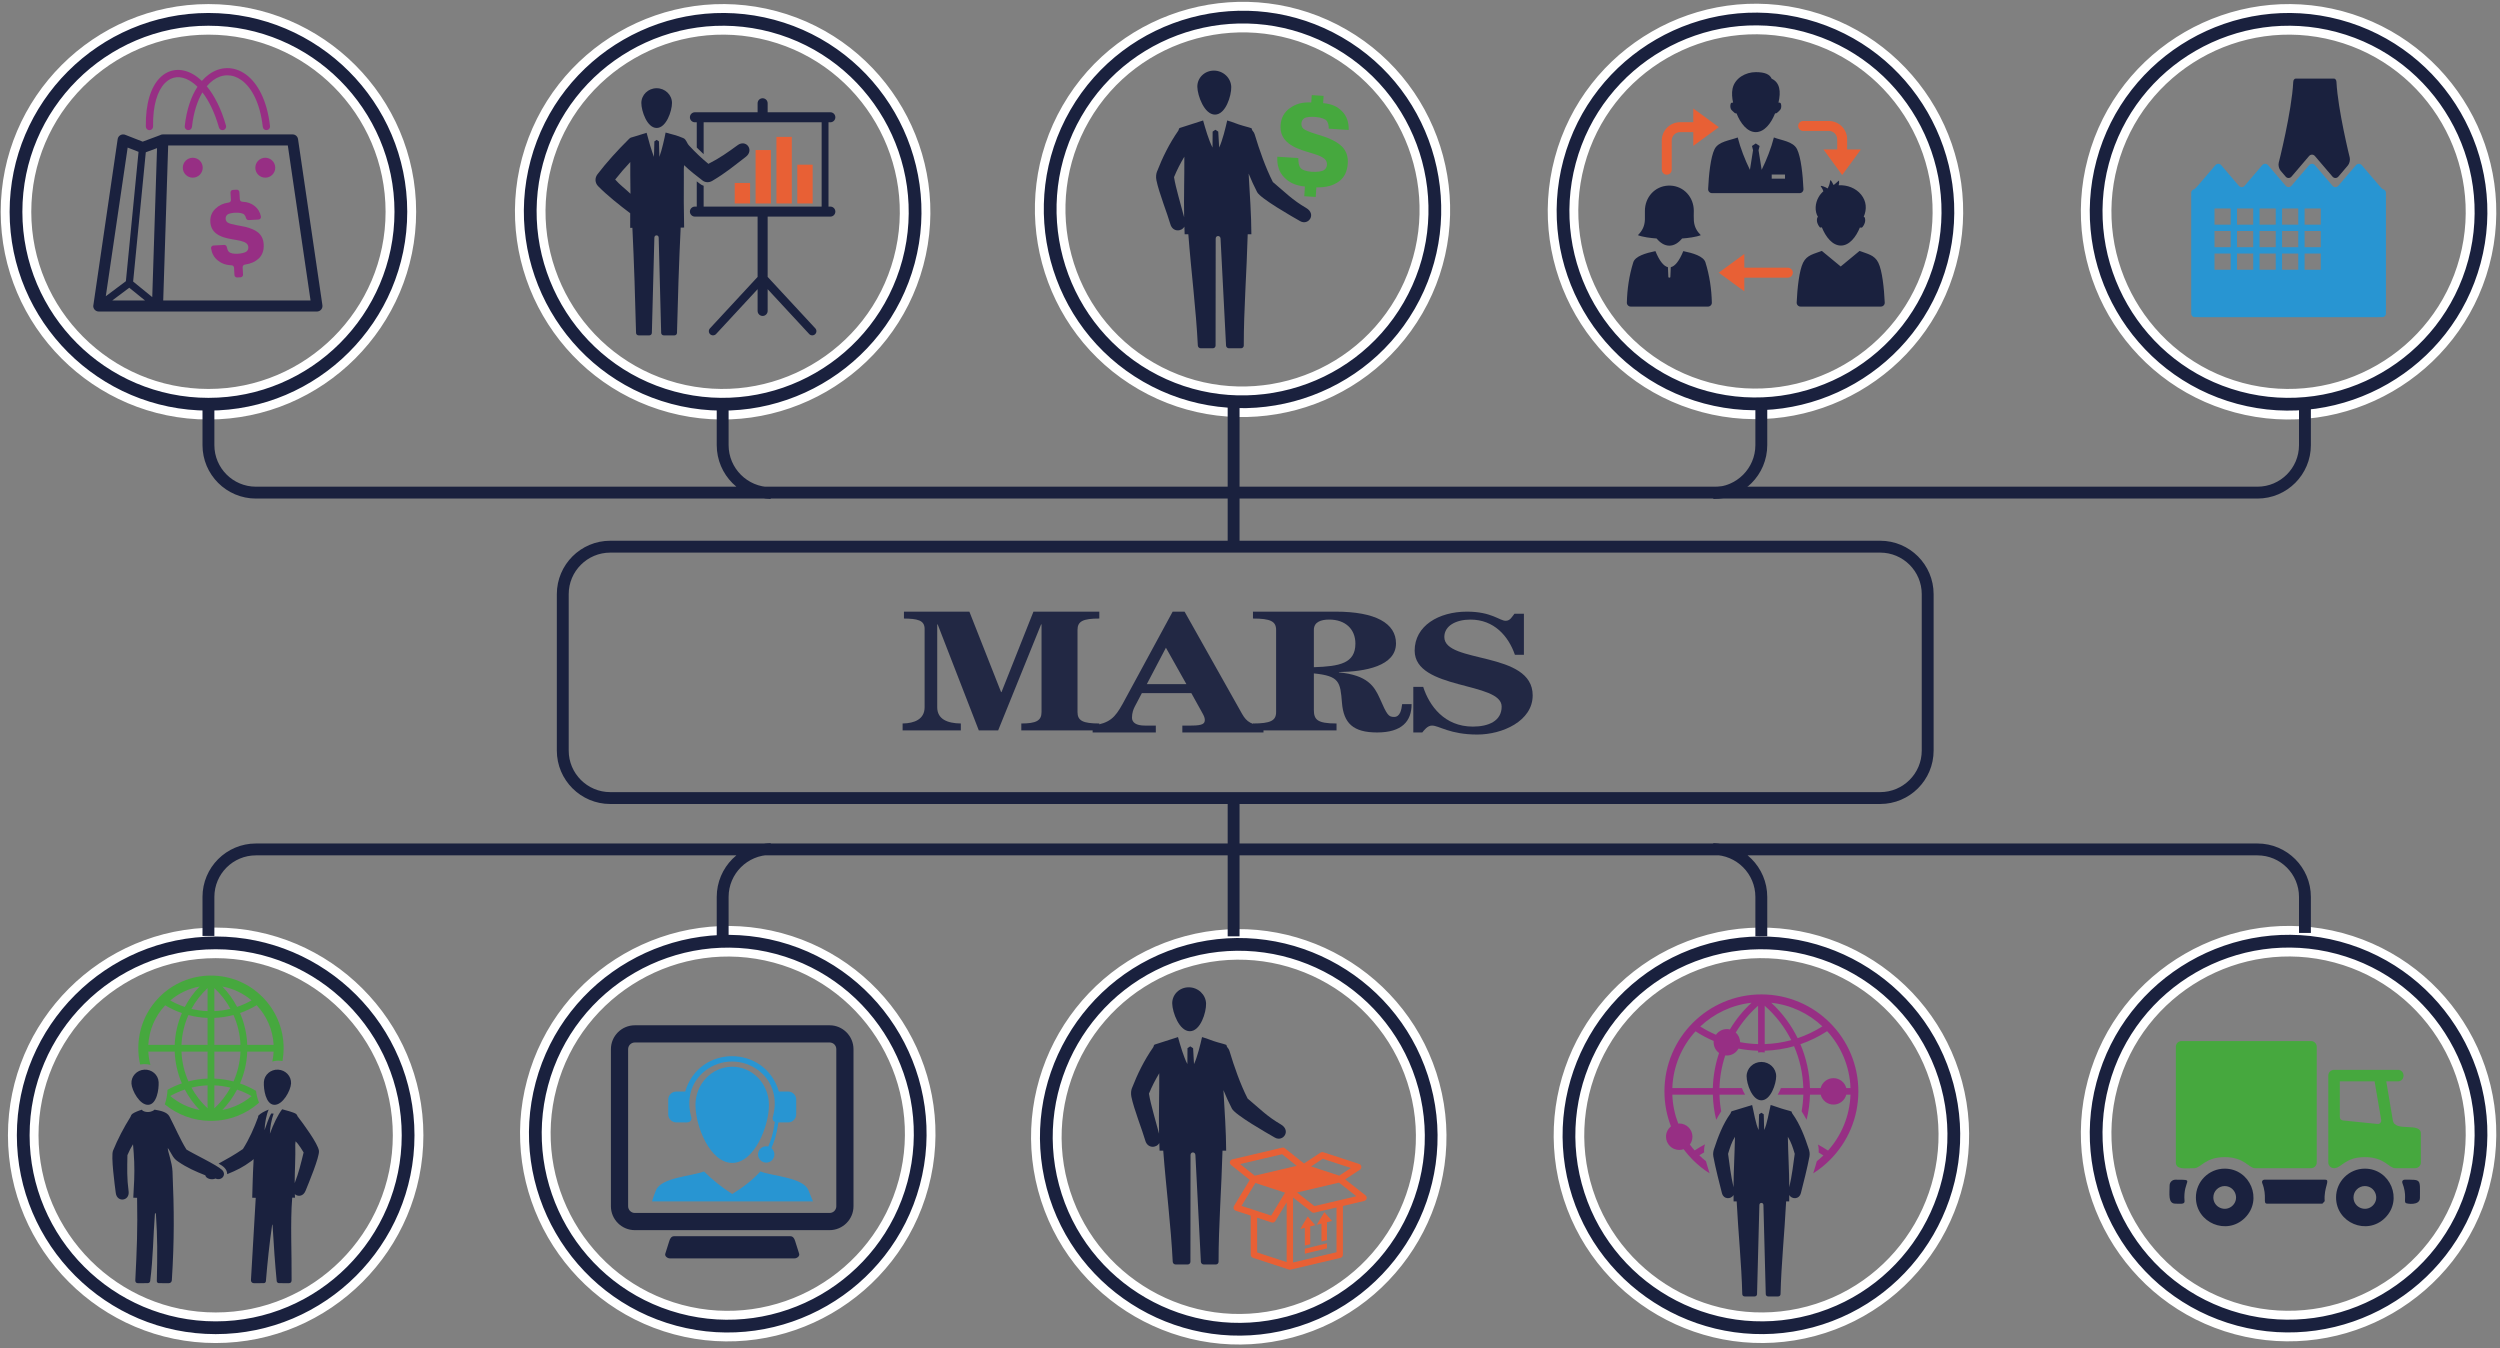 <?xml version="1.0" encoding="UTF-8" standalone="no"?>
<svg width="421px" height="227px" viewBox="0 0 421 227" version="1.1" xmlns="http://www.w3.org/2000/svg" xmlns:xlink="http://www.w3.org/1999/xlink" xmlns:sketch="http://www.bohemiancoding.com/sketch/ns">
    <rect x="0" y="0" width="421" height="227" fill="#808080" stroke="none"/>
    <!-- Generator: Sketch 3.0.3 (7891) - http://www.bohemiancoding.com/sketch -->
    <title>scheme</title>
    <desc>Created with Sketch.</desc>
    <defs></defs>
    <g id="Page-1" stroke="none" stroke-width="1" fill="none" fill-rule="evenodd" sketch:type="MSPage">
        <g id="Portrait" sketch:type="MSArtboardGroup" transform="translate(-39, -907)">
            <g id="scheme" sketch:type="MSLayerGroup" transform="translate(40, 908)">
                <path d="M129.557,1.602 C111.346,-3.277 92.513,7.596 87.633,25.807 C82.754,44.018 93.627,62.85 111.838,67.73 C130.049,72.61 148.882,61.736 153.762,43.526 C158.641,25.314 147.768,6.482 129.557,1.602 L129.557,1.602 Z M150.238,42.582 C145.878,58.851 129.052,68.566 112.782,64.206 C96.512,59.847 86.798,43.021 91.157,26.75 C95.517,10.481 112.343,0.766 128.613,5.126 C144.883,9.485 154.597,26.311 150.238,42.582 L150.238,42.582 Z" id="Fill-1" fill="#1A213E" sketch:type="MSShapeGroup"></path>
                <path d="M129.557,1.602 C111.346,-3.277 92.513,7.596 87.633,25.807 C82.754,44.018 93.627,62.85 111.838,67.73 C130.049,72.61 148.882,61.736 153.762,43.526 C158.641,25.314 147.768,6.482 129.557,1.602 L129.557,1.602 Z M150.238,42.582 C145.878,58.851 129.052,68.566 112.782,64.206 C96.512,59.847 86.798,43.021 91.157,26.75 C95.517,10.481 112.343,0.766 128.613,5.126 C144.883,9.485 154.597,26.311 150.238,42.582 L150.238,42.582 Z" id="Stroke-2" stroke="#FFFFFF" stroke-width="1.5" sketch:type="MSShapeGroup"></path>
                <path d="M138.827,33.788 L138.519,33.788 L138.519,19.595 L138.827,19.595 C139.295,19.595 139.673,19.216 139.673,18.748 C139.673,18.28 139.295,17.903 138.827,17.903 L128.272,17.903 L128.272,16.39 C128.272,15.922 127.894,15.543 127.426,15.543 C126.958,15.543 126.581,15.922 126.581,16.39 L126.581,17.903 L116.029,17.903 C115.561,17.903 115.179,18.28 115.179,18.748 C115.179,19.216 115.561,19.595 116.029,19.595 L116.334,19.595 L116.334,23.845 C116.711,24.227 117.094,24.601 117.493,24.964 L117.493,19.595 L137.364,19.595 L137.364,33.788 L117.493,33.788 L117.493,30.284 C117.273,30.215 117.064,30.105 116.876,29.956 C116.697,29.816 116.513,29.677 116.334,29.538 L116.334,33.788 L116.029,33.788 C115.561,33.788 115.179,34.166 115.179,34.634 C115.179,35.102 115.561,35.479 116.029,35.479 L126.581,35.479 L126.581,45.632 L118.558,54.296 C118.294,54.58 118.309,55.023 118.593,55.287 C118.877,55.55 119.324,55.536 119.587,55.251 L126.581,47.697 L126.581,51.359 C126.581,51.828 126.958,52.206 127.426,52.206 C127.894,52.206 128.272,51.828 128.272,51.359 L128.272,47.697 L135.269,55.251 C135.533,55.536 135.976,55.55 136.259,55.287 C136.543,55.023 136.563,54.58 136.299,54.296 L128.272,45.632 L128.272,35.479 L138.827,35.479 C139.295,35.479 139.673,35.102 139.673,34.634 C139.673,34.166 139.295,33.788 138.827,33.788 L138.827,33.788 Z M123.176,23.476 C121.579,24.641 120.21,25.621 118.294,26.591 C117.129,25.641 116.025,24.581 115.02,23.486 C114.646,23.079 114.566,22.471 114.079,22.262 C112.999,21.789 112.257,21.649 111.088,21.321 C110.884,22.391 110.46,24.277 110.038,25.416 L109.968,22.81 L109.58,22.551 L109.197,22.81 L109.127,25.416 C108.714,24.392 108.152,22.411 107.888,21.361 C106.977,21.62 106.654,21.774 105.748,22.023 C105.236,22.167 105.17,22.158 104.917,22.406 C102.916,24.392 101.14,26.357 99.612,28.353 C99.14,28.97 99.179,29.781 99.716,30.344 C101.145,31.822 103.454,33.658 105.126,34.908 C105.141,35.102 105.111,36.749 105.126,37.371 L105.494,37.365 C105.763,42.865 105.987,49.877 106.111,55.067 C106.116,55.291 106.306,55.476 106.529,55.476 L108.356,55.476 C108.58,55.476 108.768,55.291 108.773,55.067 L109.197,39.017 C109.202,38.764 109.381,38.635 109.561,38.635 C109.739,38.635 109.918,38.764 109.923,39.017 L110.341,55.067 C110.351,55.291 110.536,55.476 110.764,55.476 L112.585,55.476 C112.815,55.476 112.999,55.291 113.004,55.067 C113.128,49.857 113.352,42.83 113.626,37.326 L114.208,37.321 C114.148,34.673 114.128,31.409 114.159,28.761 C114.179,28.268 114.114,27.492 114.203,26.815 C115.148,27.736 116.278,28.602 117.309,29.398 C117.791,29.776 118.433,29.761 118.936,29.463 C121.29,28.064 122.424,27.069 124.589,25.416 C126.057,24.297 124.644,22.356 123.176,23.476 L123.176,23.476 Z M102.598,29.234 C103.404,28.204 104.26,27.223 105.141,26.288 L105.141,28.602 C105.156,29.717 105.161,30.553 105.17,31.633 C104.27,30.752 103.394,30.154 102.598,29.234 L102.598,29.234 Z M109.58,13.856 C108.157,13.856 107.002,14.971 107.002,16.35 C107.002,17.679 107.963,20.55 109.58,20.55 C111.202,20.55 112.163,17.679 112.163,16.35 C112.163,14.971 111.008,13.856 109.58,13.856 L109.58,13.856 Z" id="Fill-3" fill="#1A213E" sketch:type="MSShapeGroup"></path>
                <path d="M133.263,26.731 L135.851,26.731 L135.851,33.265 L133.263,33.265 L133.263,26.731 Z" id="Fill-4" fill="#E86035" sketch:type="MSShapeGroup"></path>
                <path d="M129.75,22.053 L132.337,22.053 L132.337,33.265 L129.75,33.265 L129.75,22.053 Z" id="Fill-5" fill="#E86035" sketch:type="MSShapeGroup"></path>
                <path d="M126.241,24.268 L128.824,24.268 L128.824,33.266 L126.241,33.266 L126.241,24.268 Z" id="Fill-6" fill="#E86035" sketch:type="MSShapeGroup"></path>
                <path d="M122.728,29.811 L125.316,29.811 L125.316,33.265 L122.728,33.265 L122.728,29.811 Z" id="Fill-7" fill="#E86035" sketch:type="MSShapeGroup"></path>
                <path d="M225.356,4.626 C209.028,-4.8 188.022,0.828 178.596,17.155 C169.169,33.483 174.797,54.488 191.125,63.915 C207.453,73.342 228.457,67.713 237.885,51.386 C247.311,35.058 241.683,14.053 225.356,4.626 L225.356,4.626 Z M234.725,49.562 C226.303,64.149 207.537,69.178 192.949,60.755 C178.362,52.334 173.333,33.567 181.755,18.979 C190.177,4.393 208.944,-0.636 223.531,7.786 C238.119,16.208 243.147,34.974 234.725,49.562 L234.725,49.562 Z" id="Fill-8" fill="#1A213E" sketch:type="MSShapeGroup"></path>
                <path d="M225.356,4.626 C209.028,-4.8 188.022,0.828 178.596,17.155 C169.169,33.483 174.797,54.488 191.125,63.915 C207.453,73.342 228.457,67.713 237.885,51.386 C247.311,35.058 241.683,14.053 225.356,4.626 L225.356,4.626 Z M234.725,49.562 C226.303,64.149 207.537,69.178 192.949,60.755 C178.362,52.334 173.333,33.567 181.755,18.979 C190.177,4.393 208.944,-0.636 223.531,7.786 C238.119,16.208 243.147,34.974 234.725,49.562 L234.725,49.562 Z" id="Stroke-9" stroke="#FFFFFF" stroke-width="1.5" sketch:type="MSShapeGroup"></path>
                <path d="M222.356,22.133 C221.407,21.768 219.11,21.219 218.49,20.672 C217.972,20.207 218.07,19.29 218.635,18.921 C219.329,18.468 221.91,18.655 222.426,19.355 C222.655,19.666 222.766,20.101 222.76,20.667 L226.121,20.888 C226.155,19.574 225.78,18.522 224.996,17.735 C224.21,16.946 223.304,16.502 221.816,16.364 L221.896,15.146 L219.896,15.015 L219.815,16.252 C218.243,16.182 217.206,16.506 216.231,17.197 C215.257,17.888 214.729,18.848 214.648,20.076 C214.575,21.184 214.903,22.097 215.635,22.816 C217.49,24.645 220.868,24.635 222.119,25.815 C222.644,26.319 222.56,27.287 221.927,27.668 C221.224,28.092 218.57,28.087 217.967,27.226 C217.733,26.892 217.629,26.355 217.638,25.622 L214.101,25.389 C214.019,26.828 214.4,27.984 215.247,28.859 C216.094,29.734 217.104,30.241 218.748,30.412 L218.639,32.043 L220.571,32.17 L220.677,30.559 C222.434,30.572 223.538,30.231 224.454,29.571 C225.372,28.907 225.875,27.898 225.966,26.542 C226.042,25.373 225.719,24.421 224.996,23.682 C224.44,23.115 223.56,22.599 222.356,22.133" id="Fill-10" fill="#46A83E" sketch:type="MSShapeGroup"></path>
                <path d="M203.604,18.299 C205.398,18.299 206.379,15.12 206.342,13.647 C206.304,12.124 204.995,10.89 203.417,10.89 C201.841,10.89 200.593,12.124 200.632,13.647 C200.669,15.12 201.81,18.299 203.604,18.299" id="Fill-11" fill="#1A213E" sketch:type="MSShapeGroup"></path>
                <path d="M218.961,34.023 C216.589,32.64 215.445,31.403 213.351,29.654 C212.096,27.174 211.102,24.32 210.285,21.613 C210.148,21.16 209.88,21.064 209.814,20.78 C209.79,20.677 209.822,20.637 209.705,20.581 C209.568,20.516 209.226,20.428 208.347,20.185 C207.233,19.88 206.785,19.602 205.662,19.287 C205.373,20.57 204.871,22.657 204.307,23.843 L204.153,21.163 L203.672,20.85 L203.207,21.163 L203.188,23.843 C202.563,22.657 201.957,20.57 201.603,19.287 L197.709,20.537 C197.47,20.603 197.564,20.805 197.412,21.027 C195.903,23.197 194.791,25.457 193.826,27.931 C193.71,28.229 193.618,28.76 193.742,29.365 C194.177,31.478 195.62,35.089 196.088,36.75 C196.469,38.101 197.97,38.041 198.451,37.16 C198.459,37.375 198.484,38.234 198.495,38.451 L199.115,38.451 C199.591,44.72 200.418,51.126 200.716,57.192 C200.73,57.446 200.944,57.651 201.198,57.651 L203.244,57.651 C203.498,57.651 203.704,57.446 203.704,57.193 L203.723,39.178 C203.724,38.603 204.511,38.603 204.541,39.178 L205.466,57.193 C205.478,57.446 205.694,57.651 205.946,57.651 L207.994,57.651 C208.248,57.651 208.453,57.446 208.452,57.192 C208.446,51.126 208.952,44.72 209.113,38.451 L209.733,38.451 C209.719,35.138 209.476,31.887 209.271,28.232 C209.702,29.295 210.172,30.339 210.699,31.35 C211.26,32.429 216.582,35.465 217.95,36.244 C219.348,37.039 220.732,35.057 218.961,34.023 L218.961,34.023 Z M198.407,35.587 C197.809,33.26 197.004,30.699 196.706,28.831 C197.191,27.636 197.786,26.492 198.442,25.387 C198.466,28.875 198.341,32.145 198.407,35.587 L198.407,35.587 Z" id="Fill-12" fill="#1A213E" sketch:type="MSShapeGroup"></path>
                <path d="M328.684,181.326 C323.804,163.115 304.972,152.242 286.761,157.122 C268.549,162.001 257.676,180.834 262.556,199.045 C267.435,217.256 286.269,228.129 304.479,223.249 C322.69,218.37 333.563,199.537 328.684,181.326 L328.684,181.326 Z M303.535,219.726 C287.265,224.085 270.439,214.371 266.08,198.101 C261.72,181.831 271.435,165.005 287.705,160.645 C303.975,156.286 320.8,166 325.16,182.27 C329.519,198.541 319.805,215.366 303.535,219.726 L303.535,219.726 Z" id="Fill-13" fill="#1A213E" sketch:type="MSShapeGroup"></path>
                <path d="M328.684,181.326 C323.804,163.115 304.972,152.242 286.761,157.122 C268.549,162.001 257.676,180.834 262.556,199.045 C267.435,217.256 286.269,228.129 304.479,223.249 C322.69,218.37 333.563,199.537 328.684,181.326 L328.684,181.326 Z M303.535,219.726 C287.265,224.085 270.439,214.371 266.08,198.101 C261.72,181.831 271.435,165.005 287.705,160.645 C303.975,156.286 320.8,166 325.16,182.27 C329.519,198.541 319.805,215.366 303.535,219.726 L303.535,219.726 Z" id="Stroke-14" stroke="#FFFFFF" stroke-width="1.5" sketch:type="MSShapeGroup"></path>
                <path d="M285.323,171.86 C286.171,172.396 287.057,172.862 287.971,173.257 C288.373,172.677 289.043,172.297 289.802,172.297 C289.978,172.297 290.15,172.317 290.314,172.356 C291.3,170.706 292.524,169.191 293.958,167.865 C290.632,168.23 287.632,169.684 285.323,171.86 L285.323,171.86 Z M289.802,176.75 C290.648,176.75 291.383,176.278 291.759,175.583 C292.846,175.792 293.95,175.912 295.062,175.942 L295.062,176.235 C295.244,176.208 295.431,176.194 295.62,176.194 C295.809,176.194 295.997,176.208 296.179,176.235 L296.179,175.94 C297.856,175.891 299.515,175.634 301.121,175.179 C302.072,177.385 302.609,179.773 302.68,182.226 L298.909,182.226 C298.761,182.615 298.577,182.993 298.362,183.345 L302.68,183.345 C302.652,184.29 302.556,185.225 302.394,186.144 C302.69,186.609 302.97,187.088 303.232,187.575 C303.566,186.198 303.759,184.782 303.798,183.345 L305.603,183.345 C305.851,184.304 306.723,185.012 307.759,185.012 C308.795,185.012 309.666,184.304 309.915,183.345 L310.623,183.345 C310.491,186.952 309.086,190.236 306.842,192.757 C306.289,192.391 305.719,192.051 305.136,191.741 C305.264,192.169 305.301,192.64 305.256,193.084 C305.527,193.243 305.793,193.406 306.057,193.577 C305.705,193.918 305.336,194.241 304.952,194.546 C304.794,195.15 304.606,195.753 304.422,196.333 L304.341,196.592 C305.364,195.944 306.312,195.184 307.165,194.331 C310.12,191.376 311.947,187.294 311.947,182.785 C311.947,178.277 310.12,174.195 307.165,171.241 C304.211,168.287 300.129,166.458 295.62,166.458 C291.111,166.458 287.03,168.287 284.075,171.241 C281.121,174.195 279.293,178.277 279.293,182.785 C279.293,184.866 279.682,186.855 280.392,188.685 C279.882,189.092 279.556,189.72 279.556,190.423 C279.556,191.653 280.553,192.65 281.783,192.65 C282.039,192.65 282.286,192.605 282.515,192.526 C282.991,193.165 283.512,193.768 284.075,194.331 C284.928,195.184 285.876,195.944 286.9,196.592 L286.817,196.333 C286.635,195.753 286.447,195.151 286.288,194.546 C285.895,194.234 285.519,193.903 285.16,193.554 C285.43,193.379 285.704,193.212 285.981,193.052 C285.942,192.604 285.982,192.132 286.116,191.705 C285.524,192.016 284.949,192.356 284.388,192.727 L284.376,192.735 C284.096,192.417 283.828,192.086 283.573,191.747 C283.847,191.375 284.007,190.918 284.007,190.423 C284.007,189.193 283.011,188.197 281.783,188.197 C281.726,188.197 281.669,188.199 281.614,188.203 C281.028,186.687 280.681,185.052 280.619,183.345 L287.441,183.345 C287.481,184.782 287.673,186.198 288.009,187.575 C288.271,187.087 288.55,186.609 288.847,186.144 C288.684,185.225 288.588,184.29 288.56,183.345 L292.878,183.345 C292.663,182.993 292.481,182.615 292.331,182.226 L288.56,182.226 C288.615,180.338 288.946,178.489 289.528,176.733 C289.619,176.744 289.71,176.75 289.802,176.75 L289.802,176.75 Z M292.028,174.499 C292.02,173.856 291.742,173.279 291.301,172.878 C292.308,171.205 293.571,169.68 295.062,168.367 L295.062,174.824 C294.039,174.795 293.024,174.687 292.028,174.499 L292.028,174.499 Z M287.587,174.304 C287.579,174.376 287.576,174.45 287.576,174.524 C287.576,175.262 287.937,175.917 288.491,176.323 C287.857,178.209 287.498,180.198 287.441,182.226 L280.619,182.226 C280.752,178.55 282.209,175.212 284.526,172.672 C285.501,173.305 286.525,173.85 287.587,174.304 L287.587,174.304 Z M309.915,182.226 C309.666,181.268 308.795,180.56 307.759,180.56 C306.723,180.56 305.851,181.268 305.603,182.226 L303.798,182.226 C303.727,179.663 303.172,177.164 302.19,174.846 C303.768,174.304 305.282,173.568 306.692,172.648 C309.023,175.192 310.488,178.54 310.623,182.226 L309.915,182.226 L309.915,182.226 Z M297.283,167.865 C299.134,169.578 300.632,171.605 301.725,173.829 C303.182,173.337 304.582,172.671 305.893,171.838 C303.587,169.674 300.598,168.229 297.283,167.865 L297.283,167.865 Z M296.179,168.367 L296.179,174.822 C297.698,174.776 299.196,174.552 300.646,174.157 C299.551,171.981 298.044,170.01 296.179,168.367 L296.179,168.367 Z" id="Fill-15" fill="#972F84" sketch:type="MSShapeGroup"></path>
                <path d="M290.924,198.934 C290.942,196.067 291.114,193.342 291.168,190.435 C290.597,191.355 290.333,192.244 290.008,193.305 C290.217,194.862 290.475,196.997 290.924,198.934 L290.924,198.934 Z M299.529,185.834 C298.608,185.579 298.109,185.348 297.18,185.085 C296.912,186.155 296.581,188.304 296.086,189.292 L296.015,186.648 L295.62,186.388 L295.226,186.648 L295.154,189.292 C294.659,188.304 294.327,186.155 294.06,185.085 L290.657,186.125 C290.456,186.181 290.533,186.351 290.399,186.535 C289.098,188.343 288.302,190.494 287.626,192.555 C287.543,192.81 287.435,193.247 287.527,193.75 C287.843,195.511 288.612,198.52 288.968,199.904 C289.257,201.03 290.51,200.979 290.928,200.245 C290.931,200.424 290.933,201.141 290.937,201.321 L291.455,201.321 C291.72,206.544 292.275,211.883 292.398,216.938 C292.402,217.151 292.577,217.321 292.789,217.321 L294.494,217.321 C294.706,217.321 294.88,217.151 294.886,216.94 L295.28,201.928 C295.291,201.449 295.949,201.449 295.961,201.928 L296.354,216.94 C296.359,217.151 296.535,217.321 296.746,217.321 L298.452,217.321 C298.664,217.321 298.837,217.151 298.843,216.938 C298.964,211.883 299.52,206.544 299.785,201.321 L300.302,201.321 C300.306,201.141 300.309,200.424 300.311,200.245 C300.731,200.979 301.983,201.03 302.272,199.904 C302.627,198.52 303.396,195.511 303.713,193.75 C303.804,193.247 303.697,192.81 303.613,192.555 C302.938,190.494 302.143,188.343 300.841,186.535 C300.513,186.079 301.218,186.302 299.529,185.834 L299.529,185.834 Z M300.315,198.934 C300.297,196.067 300.125,193.342 300.072,190.435 C300.643,191.355 300.928,192.271 301.232,193.305 C301.023,194.862 300.765,196.997 300.315,198.934 L300.315,198.934 Z M295.62,184.294 C294.055,184.294 293.129,181.521 293.129,180.237 C293.129,178.908 294.246,177.832 295.62,177.831 C296.996,177.832 298.109,178.908 298.109,180.237 C298.109,181.521 297.185,184.294 295.62,184.294 L295.62,184.294 Z" id="Fill-16" fill="#1A213E" sketch:type="MSShapeGroup"></path>
                <path d="M240.672,181.582 C235.792,163.371 216.961,152.498 198.749,157.377 C180.538,162.257 169.665,181.09 174.545,199.301 C179.424,217.512 198.257,228.385 216.468,223.505 C234.679,218.626 245.552,199.793 240.672,181.582 L240.672,181.582 Z M215.524,219.982 C199.254,224.341 182.428,214.627 178.068,198.357 C173.709,182.087 183.423,165.261 199.694,160.901 C215.963,156.541 232.789,166.256 237.149,182.526 C241.508,198.796 231.794,215.622 215.524,219.982 L215.524,219.982 Z" id="Fill-17" fill="#1A213E" sketch:type="MSShapeGroup"></path>
                <path d="M240.672,181.582 C235.792,163.371 216.961,152.498 198.749,157.377 C180.538,162.257 169.665,181.09 174.545,199.301 C179.424,217.512 198.257,228.385 216.468,223.505 C234.679,218.626 245.552,199.793 240.672,181.582 L240.672,181.582 Z M215.524,219.982 C199.254,224.341 182.428,214.627 178.068,198.357 C173.709,182.087 183.423,165.261 199.694,160.901 C215.963,156.541 232.789,166.256 237.149,182.526 C241.508,198.796 231.794,215.622 215.524,219.982 L215.524,219.982 Z" id="Stroke-18" stroke="#FFFFFF" stroke-width="1.5" sketch:type="MSShapeGroup"></path>
                <path d="M199.37,172.658 C201.16,172.658 202.139,169.484 202.103,168.015 C202.064,166.494 200.758,165.262 199.183,165.262 C197.609,165.262 196.364,166.494 196.403,168.015 C196.44,169.484 197.579,172.658 199.37,172.658" id="Fill-19" fill="#1A213E" sketch:type="MSShapeGroup"></path>
                <path d="M214.699,188.354 C212.331,186.972 211.188,185.738 209.098,183.992 C207.846,181.517 206.854,178.668 206.038,175.966 C205.901,175.513 205.635,175.418 205.568,175.134 C205.544,175.031 205.577,174.992 205.459,174.936 C205.323,174.87 204.981,174.783 204.103,174.541 C202.992,174.235 202.544,173.959 201.423,173.644 C201.135,174.925 200.634,177.008 200.071,178.192 L199.918,175.517 L199.438,175.204 L198.974,175.517 L198.954,178.192 C198.33,177.008 197.726,174.925 197.373,173.644 L193.485,174.892 C193.247,174.959 193.341,175.16 193.188,175.381 C191.682,177.548 190.573,179.803 189.609,182.272 C189.493,182.569 189.401,183.1 189.525,183.703 C189.96,185.813 191.4,189.417 191.867,191.075 C192.247,192.423 193.745,192.364 194.227,191.484 C194.234,191.699 194.259,192.556 194.27,192.772 L194.889,192.772 C195.364,199.03 196.189,205.425 196.487,211.48 C196.499,211.733 196.714,211.938 196.968,211.938 L199.011,211.938 C199.264,211.938 199.468,211.733 199.468,211.481 L199.488,193.499 C199.489,192.926 200.275,192.926 200.305,193.499 L201.228,211.481 C201.24,211.733 201.455,211.938 201.707,211.938 L203.752,211.938 C204.006,211.938 204.21,211.733 204.208,211.48 C204.203,205.425 204.707,199.03 204.869,192.772 L205.487,192.772 C205.473,189.466 205.231,186.221 205.027,182.573 C205.456,183.634 205.925,184.675 206.451,185.686 C207.011,186.762 212.324,189.792 213.689,190.57 C215.085,191.365 216.467,189.385 214.699,188.354 L214.699,188.354 Z M194.183,189.914 C193.585,187.591 192.782,185.035 192.483,183.171 C192.968,181.978 193.562,180.835 194.217,179.733 C194.241,183.215 194.116,186.479 194.183,189.914 L194.183,189.914 Z" id="Fill-20" fill="#1A213E" sketch:type="MSShapeGroup"></path>
                <path d="M215.4,199.848 L210.405,198.214 L208.071,202.071 L210.297,202.799 C210.32,202.805 210.343,202.812 210.365,202.821 L213.066,203.705 L215.4,199.848 L215.4,199.848 Z M215.672,201.477 L213.767,204.625 C213.63,204.85 213.358,204.94 213.121,204.853 L210.703,204.063 L210.703,209.914 L215.672,211.54 L215.672,201.477 L215.672,201.477 Z M209.626,203.711 L207.095,202.883 C206.813,202.791 206.658,202.488 206.749,202.206 C206.763,202.166 206.78,202.127 206.801,202.094 L209.46,197.696 L206.307,195.183 C206.074,194.999 206.036,194.66 206.221,194.428 C206.299,194.329 206.405,194.265 206.519,194.239 L214.917,192.262 C215.091,192.222 215.264,192.27 215.389,192.378 L218.594,194.933 L221.377,193.098 C221.519,193.006 221.688,192.989 221.837,193.037 L221.838,193.036 L227.883,195.012 C228.165,195.104 228.319,195.407 228.227,195.689 C228.185,195.823 228.094,195.927 227.981,195.992 L225.526,197.608 L228.951,200.292 C229.185,200.475 229.226,200.812 229.044,201.046 C228.964,201.146 228.858,201.21 228.743,201.238 L228.743,201.24 L225.146,202.086 L225.146,210.304 C225.146,210.57 224.954,210.789 224.703,210.833 L216.362,212.797 C216.313,212.811 216.263,212.819 216.21,212.819 C216.139,212.819 216.072,212.806 216.01,212.78 L209.998,210.814 C209.771,210.741 209.628,210.53 209.628,210.304 L209.626,210.304 L209.626,203.711 L209.626,203.711 Z M210.295,196.988 L217.363,195.325 L214.909,193.369 L207.842,195.032 L210.295,196.988 L210.295,196.988 Z M219.788,195.43 L224.53,196.98 L226.492,195.687 L221.749,194.137 L219.788,195.43 L219.788,195.43 Z M224.481,198.152 L217.421,199.814 L220.349,202.109 L224.456,201.142 C224.475,201.138 224.493,201.133 224.514,201.129 L227.41,200.448 L224.481,198.152 L224.481,198.152 Z M224.069,202.338 L220.345,203.215 C220.167,203.256 219.989,203.204 219.863,203.09 L216.748,200.651 L216.748,211.602 L224.069,209.877 L224.069,202.338 L224.069,202.338 Z" id="Fill-21" fill="#E86035" sketch:type="MSShapeGroup"></path>
                <path d="M219.644,205.536 L219.644,208.529 C219.338,208.602 219.036,208.677 218.733,208.751 L218.733,205.767 C218.475,205.833 218.217,205.899 217.959,205.964 C218.375,205.261 218.793,204.556 219.213,203.848 C219.633,204.338 220.055,204.83 220.479,205.323 C220.199,205.394 219.921,205.465 219.644,205.536 L219.644,205.536 Z M222.461,204.819 L222.461,207.839 C222.15,207.916 221.842,207.992 221.533,208.066 L221.533,205.055 C221.268,205.123 221.006,205.19 220.744,205.256 C221.167,204.544 221.594,203.831 222.021,203.117 C222.448,203.61 222.878,204.106 223.309,204.603 C223.024,204.675 222.743,204.747 222.461,204.819 L222.461,204.819 Z M218.733,210.123 C219.346,209.976 219.965,209.827 220.584,209.679 C221.206,209.529 221.834,209.379 222.461,209.227 L222.461,208.379 C221.834,208.532 221.206,208.684 220.584,208.835 C219.965,208.985 219.346,209.135 218.733,209.285 L218.733,210.123 L218.733,210.123 Z" id="Fill-22" fill="#E86035" sketch:type="MSShapeGroup"></path>
                <path d="M35.319,155.956 C16.465,155.956 1.088,171.333 1.088,190.186 C1.088,209.039 16.465,224.416 35.319,224.416 C54.172,224.416 69.549,209.039 69.549,190.186 C69.549,171.333 54.172,155.956 35.319,155.956 L35.319,155.956 Z M35.319,220.768 C18.475,220.768 4.736,207.03 4.736,190.186 C4.736,173.342 18.475,159.603 35.319,159.603 C52.163,159.603 65.901,173.342 65.901,190.186 C65.901,207.03 52.163,220.768 35.319,220.768 L35.319,220.768 Z" id="Fill-23" fill="#1A213E" sketch:type="MSShapeGroup"></path>
                <path d="M35.319,155.956 C16.465,155.956 1.088,171.333 1.088,190.186 C1.088,209.039 16.465,224.416 35.319,224.416 C54.172,224.416 69.549,209.039 69.549,190.186 C69.549,171.333 54.172,155.956 35.319,155.956 L35.319,155.956 Z M35.319,220.768 C18.475,220.768 4.736,207.03 4.736,190.186 C4.736,173.342 18.475,159.603 35.319,159.603 C52.163,159.603 65.901,173.342 65.901,190.186 C65.901,207.03 52.163,220.768 35.319,220.768 L35.319,220.768 Z" id="Stroke-24" stroke="#FFFFFF" stroke-width="1.5" sketch:type="MSShapeGroup"></path>
                <path d="M21.446,200.695 C21.566,198.593 21.682,196.75 21.6,194.647 C21.562,193.692 21.491,192.695 21.399,191.695 C21.056,192.258 20.737,192.852 20.457,193.529 C20.419,195.874 20.36,197.352 20.658,199.617 C20.875,201.263 18.713,201.552 18.497,199.903 C18.334,198.674 17.66,193.695 18.031,192.784 C18.825,190.829 19.842,188.895 20.969,187.09 C21.029,186.879 21.142,186.684 21.301,186.564 C21.621,186.326 22.412,186 22.927,185.868 C22.83,186.091 24.107,186.64 25.037,185.865 C25.95,186.032 27.119,186.224 27.531,187.007 C28.452,188.759 29.351,190.899 30.399,192.579 C31.44,193.247 35.55,195.198 36.383,196.006 C37.261,196.859 36.245,197.928 35.301,197.461 C34.623,197.776 33.662,197.462 33.577,196.921 C31.904,196.258 30.477,195.634 28.983,194.603 C28.476,194.272 28.202,193.902 27.969,193.485 C27.651,192.907 27.249,192.262 27.252,192.357 C27.269,193.013 27.982,194.699 28.051,196.298 C28.33,202.743 28.368,207.831 27.935,214.618 C27.91,214.894 27.688,215.086 27.436,215.086 L25.763,215.085 C25.555,215.085 25.404,214.94 25.408,214.734 C25.502,210.304 25.543,207.573 25.25,203.347 C25.248,203.33 25.094,203.312 25.092,203.352 C24.781,207.397 24.793,210.783 24.29,214.734 C24.264,214.94 24.076,215.085 23.869,215.085 L22.196,215.086 C21.944,215.086 21.771,214.895 21.785,214.618 C22.047,209.344 22.189,206.126 22.085,200.712 L21.446,200.695 L21.446,200.695 Z M35.809,194.951 C37.228,194.166 38.44,193.51 39.908,192.497 C40.949,190.859 41.805,188.937 42.476,187.086 C42.457,187.005 42.453,186.931 42.516,186.865 C42.909,186.453 43.526,186.142 44.247,185.852 C43.879,186.619 43.587,188.154 43.55,189.319 C43.757,188.667 44.329,187.095 44.66,186.517 L45.08,186.527 C44.735,187.499 44.468,188.835 44.451,189.909 C45.064,188.266 45.789,186.741 46.514,185.799 C47.028,185.93 48.504,186.326 48.823,186.564 C49.031,186.721 49.049,186.852 49.118,187.009 L49.136,187.018 C49.969,188.095 52.556,191.581 52.711,192.798 C52.838,193.79 50.913,198.411 50.443,199.555 C50.057,200.498 49.149,200.55 48.65,200.096 C48.658,200.294 48.668,200.493 48.679,200.695 L48.206,200.682 L48.208,200.712 C47.865,204.834 48.152,210.326 48.105,214.618 C48.101,214.895 47.933,215.086 47.681,215.086 L46.008,215.085 C45.801,215.085 45.617,214.94 45.596,214.734 C45.33,212.01 45.08,208.543 44.896,205.24 C44.891,205.172 44.828,205.267 44.822,205.308 C44.371,208.416 44.037,211.585 43.779,214.734 C43.763,214.939 43.617,215.085 43.409,215.085 L41.738,215.086 C41.485,215.086 41.271,214.894 41.257,214.618 L42.067,200.716 C41.935,200.709 41.61,200.702 41.473,200.695 C41.507,199.718 41.552,197.009 41.713,194.191 C41.627,194.282 41.524,194.375 41.391,194.473 C39.841,195.607 38.933,196.037 37.262,196.728 C37.256,195.837 36.513,195.33 35.809,194.951 L35.809,194.951 Z M48.622,198.236 C48.633,196.058 48.778,193.975 48.726,191.695 L48.777,191.196 L49.151,191.605 C49.494,192.06 49.824,192.538 50.129,193.075 C49.638,195.07 49.323,196.435 48.622,198.236 L48.622,198.236 Z M45.844,179.131 C44.58,179.062 43.501,179.995 43.435,181.216 C43.37,182.397 43.736,184.974 45.172,185.052 C46.612,185.13 47.949,182.647 48.013,181.466 C48.079,180.246 47.11,179.2 45.844,179.131 L45.844,179.131 Z M23.304,179.131 C24.567,179.062 25.647,179.995 25.713,181.216 C25.778,182.396 25.413,184.974 23.975,185.052 C22.537,185.13 21.2,182.646 21.136,181.466 C21.069,180.246 22.04,179.2 23.304,179.131 L23.304,179.131 Z" id="Fill-25" fill="#1A213E" sketch:type="MSShapeGroup"></path>
                <path d="M35.099,185.641 C36.192,184.625 37.104,183.448 37.81,182.162 C36.925,181.944 36.016,181.814 35.099,181.774 L35.099,185.641 L35.099,185.641 Z M33.957,181.773 C33.037,181.81 32.128,181.938 31.242,182.153 C31.946,183.442 32.86,184.623 33.957,185.641 L33.957,181.773 L33.957,181.773 Z M35.099,165.403 L35.099,169.27 C36.018,169.231 36.926,169.101 37.808,168.886 C37.102,167.596 36.191,166.418 35.099,165.403 L35.099,165.403 Z M35.099,170.414 L35.099,174.951 L39.495,174.951 C39.422,173.2 39.018,171.498 38.323,169.928 C37.27,170.206 36.189,170.371 35.099,170.414 L35.099,170.414 Z M35.099,176.094 L35.099,180.633 C36.192,180.675 37.273,180.838 38.325,181.116 C39.02,179.548 39.422,177.847 39.495,176.094 L35.099,176.094 L35.099,176.094 Z M33.957,180.63 L33.957,176.094 L29.561,176.094 C29.633,177.844 30.035,179.542 30.727,181.107 C31.778,180.831 32.862,180.671 33.957,180.63 L33.957,180.63 Z M33.957,174.951 L33.957,170.416 C32.864,170.374 31.78,170.213 30.727,169.938 C30.035,171.503 29.633,173.203 29.561,174.951 L33.957,174.951 L33.957,174.951 Z M33.957,169.272 L33.957,165.403 C32.86,166.421 31.946,167.602 31.24,168.893 C32.127,169.108 33.036,169.235 33.957,169.272 L33.957,169.272 Z M36.448,185.915 C38.299,185.576 39.983,184.752 41.363,183.582 C40.584,183.137 39.768,182.772 38.926,182.488 C38.268,183.735 37.437,184.891 36.448,185.915 L36.448,185.915 Z M36.446,165.129 C37.438,166.156 38.272,167.311 38.928,168.559 C39.77,168.275 40.586,167.908 41.363,167.464 C39.983,166.294 38.299,165.47 36.446,165.129 L36.446,165.129 Z M39.422,169.592 C40.147,171.271 40.566,173.087 40.637,174.951 L45.079,174.951 C44.941,172.375 43.881,170.042 42.223,168.28 C41.334,168.815 40.395,169.255 39.422,169.592 L39.422,169.592 Z M40.637,176.094 C40.566,177.957 40.146,179.771 39.42,181.451 C40.354,181.775 41.257,182.193 42.114,182.699 C42.197,183.37 42.36,184.067 42.626,184.696 C40.468,186.602 37.633,187.758 34.527,187.758 C31.574,187.758 28.866,186.712 26.75,184.97 C27.037,184.178 27.175,183.302 27.208,182.522 C27.984,182.089 28.795,181.727 29.628,181.438 C28.906,179.762 28.489,177.951 28.417,176.094 L23.976,176.094 C24.017,176.86 24.139,177.604 24.334,178.318 C23.953,178.218 23.55,178.175 23.139,178.199 C22.956,178.208 22.776,178.231 22.6,178.266 C22.397,177.384 22.291,176.465 22.291,175.522 C22.291,172.143 23.66,169.084 25.876,166.871 C28.09,164.656 31.148,163.285 34.527,163.285 C37.906,163.285 40.966,164.656 43.179,166.871 C45.393,169.084 46.764,172.143 46.764,175.522 C46.764,176.257 46.699,176.978 46.574,177.677 C46.427,177.651 46.274,177.634 46.121,177.625 C45.685,177.601 45.258,177.651 44.857,177.764 C44.973,177.222 45.049,176.663 45.079,176.094 L40.637,176.094 L40.637,176.094 Z M30.123,182.476 C29.277,182.758 28.457,183.124 27.676,183.568 C29.058,184.746 30.747,185.574 32.607,185.915 C31.616,184.888 30.781,183.726 30.123,182.476 L30.123,182.476 Z M28.417,174.951 C28.489,173.092 28.907,171.282 29.629,169.605 C28.653,169.27 27.71,168.831 26.818,168.295 C25.167,170.057 24.113,172.383 23.976,174.951 L28.417,174.951 L28.417,174.951 Z M30.123,168.57 C30.779,167.319 31.616,166.158 32.609,165.129 C30.749,165.47 29.058,166.299 27.676,167.478 C28.456,167.922 29.277,168.288 30.123,168.57 L30.123,168.57 Z" id="Fill-26" fill="#46A83E" sketch:type="MSShapeGroup"></path>
                <path d="M303.479,1.542 C285.269,-3.338 266.435,7.535 261.556,25.746 C256.676,43.957 267.549,62.79 285.761,67.669 C303.972,72.549 322.804,61.676 327.684,43.465 C332.563,25.254 321.69,6.421 303.479,1.542 L303.479,1.542 Z M324.161,42.521 C319.8,58.791 302.975,68.505 286.705,64.145 C270.434,59.786 260.72,42.96 265.079,26.69 C269.439,10.42 286.265,0.706 302.536,5.065 C318.805,9.425 328.519,26.251 324.161,42.521 L324.161,42.521 Z" id="Fill-27" fill="#1A213E" sketch:type="MSShapeGroup"></path>
                <path d="M303.479,1.542 C285.269,-3.338 266.435,7.535 261.556,25.746 C256.676,43.957 267.549,62.79 285.761,67.669 C303.972,72.549 322.804,61.676 327.684,43.465 C332.563,25.254 321.69,6.421 303.479,1.542 L303.479,1.542 Z M324.161,42.521 C319.8,58.791 302.975,68.505 286.705,64.145 C270.434,59.786 260.72,42.96 265.079,26.69 C269.439,10.42 286.265,0.706 302.536,5.065 C318.805,9.425 328.519,26.251 324.161,42.521 L324.161,42.521 Z" id="Stroke-28" stroke="#FFFFFF" stroke-width="1.5" sketch:type="MSShapeGroup"></path>
                <path d="M298.495,16.291 C298.682,16.257 298.856,16.289 298.912,16.493 C298.995,16.792 298.977,17.067 298.887,17.324 C298.802,17.562 298.461,17.778 298.278,17.981 C298.201,18.069 298.035,18.108 297.919,18.099 C297.263,19.762 296.122,21.25 294.675,21.25 C293.231,21.25 292.089,19.762 291.434,18.099 C291.318,18.108 291.15,18.069 291.074,17.981 C290.892,17.778 290.549,17.562 290.467,17.324 C290.376,17.067 290.356,16.792 290.44,16.493 C290.496,16.289 290.669,16.258 290.855,16.291 C290.689,15.56 290.603,14.658 290.762,13.925 C291.149,12.13 292.986,11.147 294.675,11.147 C296.174,11.147 297.035,11.505 297.345,12.249 C298.74,12.903 298.932,14.393 298.495,16.291 L298.495,16.291 Z M294.675,23.155 L294.033,23.582 L294.213,24.292 L293.688,27.596 C292.88,25.985 292.068,23.891 291.631,22.149 C290.33,22.653 288.381,22.809 287.733,24.12 C287.065,25.466 286.757,28.449 286.649,30.838 C286.641,31.023 286.702,31.187 286.831,31.322 C286.957,31.456 287.119,31.524 287.304,31.524 L302.047,31.524 C302.234,31.524 302.394,31.456 302.522,31.322 C302.649,31.187 302.71,31.023 302.702,30.838 C302.595,28.449 302.288,25.466 301.62,24.12 C300.97,22.809 299.024,22.653 297.722,22.149 C297.285,23.891 296.472,25.985 295.665,27.596 L295.139,24.292 L295.319,23.582 L294.675,23.155 L294.675,23.155 Z M297.356,28.393 L299.595,28.393 L299.595,29.088 L297.356,29.088 L297.356,28.393 Z M305.794,37.27 C306.453,38.907 307.583,40.354 309.009,40.354 C310.424,40.354 311.549,38.927 312.209,37.305 C312.367,37.353 312.543,37.369 312.653,37.227 C312.818,37.015 312.951,36.789 313.027,36.54 C313.106,36.281 313.123,36.006 313.051,35.707 C313.025,35.603 312.946,35.528 312.85,35.504 C313.405,34.231 313.319,32.887 312.413,31.773 C311.517,30.669 310.09,30.138 308.708,30.2 L308.632,30.203 C308.707,29.982 308.733,29.75 308.692,29.419 C308.681,29.323 307.799,30.266 307.748,30.133 C307.7,30.011 307.237,29.05 307.195,29.434 C307.128,30.041 306.917,30.467 306.801,30.705 L306.763,30.725 C306.464,30.518 305.415,30.101 305.632,30.402 C305.9,30.77 306.008,31.033 306.054,31.216 C305.744,31.484 305.475,31.806 305.26,32.181 C304.646,33.25 304.569,34.578 305.147,35.533 C305.083,35.568 305.034,35.63 305.015,35.707 C304.942,36.006 304.96,36.281 305.039,36.54 C305.115,36.789 305.248,37.015 305.413,37.227 C305.514,37.357 305.652,37.339 305.794,37.27 L305.794,37.27 Z M312.151,41.253 C313.453,41.759 314.656,41.913 315.305,43.226 C315.972,44.57 316.281,47.555 316.389,49.944 C316.398,50.129 316.337,50.292 316.208,50.427 C316.08,50.56 315.92,50.629 315.735,50.629 L302.217,50.629 C302.03,50.629 301.871,50.56 301.742,50.427 C301.614,50.292 301.553,50.129 301.56,49.944 C301.669,47.555 301.977,44.57 302.644,43.226 C303.292,41.913 304.496,41.759 305.799,41.253 L308.975,43.877 L312.151,41.253 L312.151,41.253 Z M272.963,49.957 C273.017,47.699 273.339,45.441 274.039,43.184 C274.362,42.143 276.134,41.623 277.772,41.287 C278.44,42.926 279.157,43.829 279.878,43.994 L279.904,44.573 C279.922,45.001 279.937,45.361 279.951,45.669 C279.952,45.692 279.972,45.715 280.002,45.73 C280.032,45.745 280.073,45.755 280.119,45.755 C280.164,45.755 280.206,45.745 280.235,45.73 C280.266,45.715 280.285,45.692 280.286,45.669 C280.299,45.361 280.316,45.001 280.334,44.573 L280.36,43.994 C281.081,43.831 281.798,42.927 282.467,41.287 C284.103,41.623 285.875,42.143 286.198,43.184 C286.898,45.441 287.221,47.699 287.276,49.957 C287.28,50.141 287.217,50.3 287.089,50.431 C286.962,50.563 286.803,50.629 286.62,50.629 L273.618,50.629 C273.434,50.629 273.277,50.563 273.149,50.431 C273.02,50.3 272.957,50.141 272.963,49.957 L272.963,49.957 Z M277.976,39.162 C277.004,39.095 275.612,38.916 274.823,38.604 C275.538,37.888 275.973,37.108 276.003,35.945 C276.015,35.526 276.002,34.993 276.002,34.502 C276.002,32.225 277.662,30.364 279.913,30.258 C280.052,30.251 280.185,30.251 280.325,30.258 C282.576,30.364 284.237,32.224 284.237,34.502 C284.237,35.08 284.204,35.633 284.249,36.19 C284.332,37.219 284.751,37.94 285.415,38.604 C284.625,38.918 283.234,39.095 282.261,39.162 C281.669,39.885 280.943,40.37 280.119,40.37 C279.294,40.37 278.569,39.885 277.976,39.162 L277.976,39.162 Z" id="Fill-29" fill="#1A213E" sketch:type="MSShapeGroup"></path>
                <path d="M300.074,44.078 C300.537,44.078 300.912,44.455 300.912,44.917 C300.912,45.38 300.537,45.755 300.074,45.755 L292.742,45.755 L292.742,48.065 L288.44,44.917 L292.742,41.768 L292.742,44.078 L300.074,44.078 L300.074,44.078 Z M280.517,27.581 C280.517,28.041 280.142,28.417 279.68,28.417 C279.22,28.417 278.846,28.041 278.846,27.581 L278.844,22.666 L278.841,22.666 L278.841,22.663 C278.841,21.814 279.187,21.044 279.745,20.485 C280.303,19.927 281.074,19.581 281.927,19.58 L281.927,19.577 L284.15,19.577 L284.15,17.267 L288.451,20.415 L284.15,23.566 L284.15,21.255 L281.927,21.255 L281.927,21.251 C281.538,21.251 281.186,21.411 280.932,21.666 C280.677,21.919 280.519,22.273 280.519,22.663 L280.519,22.666 L280.515,22.666 L280.517,27.581 L280.517,27.581 Z M308.387,24.172 L308.388,22.463 L308.384,22.463 L308.384,22.461 C308.384,22.07 308.226,21.716 307.972,21.46 C307.717,21.207 307.365,21.049 306.976,21.049 L306.976,21.051 L302.651,21.051 C302.188,21.051 301.813,20.675 301.813,20.212 C301.813,19.749 302.188,19.375 302.651,19.375 L306.976,19.375 L306.976,19.376 C307.829,19.378 308.601,19.723 309.158,20.282 C309.715,20.841 310.062,21.611 310.062,22.461 L310.062,22.463 L310.057,22.463 L310.057,24.172 L312.371,24.172 L309.223,28.476 L306.073,24.172 L308.387,24.172 L308.387,24.172 Z" id="Fill-30" fill="#E86035" sketch:type="MSShapeGroup"></path>
                <path d="M393.256,1.602 C375.045,-3.277 356.212,7.596 351.332,25.807 C346.453,44.018 357.326,62.851 375.537,67.73 C393.748,72.61 412.581,61.737 417.46,43.526 C422.34,25.315 411.467,6.482 393.256,1.602 L393.256,1.602 Z M413.937,42.582 C409.577,58.852 392.751,68.566 376.481,64.207 C360.211,59.847 350.497,43.021 354.856,26.751 C359.216,10.481 376.042,0.767 392.312,5.126 C408.581,9.486 418.296,26.312 413.937,42.582 L413.937,42.582 Z" id="Fill-31" fill="#1A213E" sketch:type="MSShapeGroup"></path>
                <path d="M393.256,1.602 C375.045,-3.277 356.212,7.596 351.332,25.807 C346.453,44.018 357.326,62.851 375.537,67.73 C393.748,72.61 412.581,61.737 417.46,43.526 C422.34,25.315 411.467,6.482 393.256,1.602 L393.256,1.602 Z M413.937,42.582 C409.577,58.852 392.751,68.566 376.481,64.207 C360.211,59.847 350.497,43.021 354.856,26.751 C359.216,10.481 376.042,0.767 392.312,5.126 C408.581,9.486 418.296,26.312 413.937,42.582 L413.937,42.582 Z" id="Stroke-32" stroke="#FFFFFF" stroke-width="1.5" sketch:type="MSShapeGroup"></path>
                <path d="M400.787,31.39 L400.779,31.35 L400.743,31.234 L400.685,31.129 L400.611,31.039 L400.519,30.963 L400.415,30.908 L400.3,30.871 L400.259,30.862 C400.213,30.861 399.95,30.595 399.676,30.273 L396.731,26.826 C396.456,26.503 396.006,26.503 395.73,26.826 L395.38,27.235 C395.105,27.557 394.655,28.083 394.38,28.405 L392.786,30.273 C392.51,30.595 392.06,30.595 391.786,30.273 L388.841,26.826 C388.566,26.503 388.115,26.503 387.84,26.826 L384.896,30.273 C384.622,30.595 384.171,30.595 383.896,30.273 L383.047,29.28 C382.773,28.958 382.323,28.431 382.048,28.11 L380.951,26.826 C380.676,26.503 380.227,26.503 379.95,26.826 L377.006,30.273 C376.732,30.595 376.281,30.595 376.007,30.273 L373.062,26.826 C372.787,26.503 372.336,26.503 372.061,26.826 L369.116,30.273 C368.842,30.595 368.578,30.861 368.532,30.862 L368.492,30.871 L368.377,30.908 L368.272,30.963 L368.181,31.039 L368.106,31.129 L368.049,31.234 L368.013,31.35 L368.005,31.39 C368.002,31.437 368.001,31.82 368.001,32.245 L368.001,51.026 C368.001,51.449 368.002,51.833 368.005,51.878 L368.013,51.919 L368.049,52.035 L368.106,52.139 L368.181,52.23 L368.272,52.305 L368.377,52.362 L368.492,52.399 L368.532,52.407 C368.578,52.408 368.962,52.411 369.387,52.411 L399.405,52.411 C399.829,52.411 400.213,52.408 400.259,52.407 L400.3,52.399 L400.415,52.362 L400.519,52.305 L400.611,52.23 L400.685,52.139 L400.743,52.035 L400.779,51.919 L400.787,51.878 C400.789,51.833 400.792,51.449 400.792,51.026 L400.792,32.245 C400.792,31.82 400.789,31.437 400.787,31.39 L400.787,31.39 Z M371.922,41.692 L374.65,41.692 L374.65,44.42 L371.922,44.42 L371.922,41.692 Z M371.922,37.899 L374.65,37.899 L374.65,40.627 L371.922,40.627 L371.922,37.899 Z M371.922,34.107 L374.65,34.107 L374.65,36.835 L371.922,36.835 L371.922,34.107 Z M375.714,41.692 L378.442,41.692 L378.442,44.42 L375.714,44.42 L375.714,41.692 Z M375.714,37.899 L378.442,37.899 L378.442,40.627 L375.714,40.627 L375.714,37.899 Z M375.714,34.107 L378.442,34.107 L378.442,36.835 L375.714,36.835 L375.714,34.107 Z M379.508,41.692 L382.235,41.692 L382.235,44.42 L379.508,44.42 L379.508,41.692 Z M379.508,37.899 L382.235,37.899 L382.235,40.627 L379.508,40.627 L379.508,37.899 Z M379.508,34.107 L382.235,34.107 L382.235,36.835 L379.508,36.835 L379.508,34.107 Z M383.299,41.692 L386.028,41.692 L386.028,44.42 L383.299,44.42 L383.299,41.692 Z M383.299,37.899 L386.028,37.899 L386.028,40.627 L383.299,40.627 L383.299,37.899 Z M383.299,34.107 L386.028,34.107 L386.028,36.835 L383.299,36.835 L383.299,34.107 Z M387.092,41.692 L389.821,41.692 L389.821,44.42 L387.092,44.42 L387.092,41.692 Z M387.092,37.899 L389.821,37.899 L389.821,40.627 L387.092,40.627 L387.092,37.899 Z M387.092,34.107 L389.821,34.107 L389.821,36.835 L387.092,36.835 L387.092,34.107 Z" id="Fill-33" fill="#2895D2" sketch:type="MSShapeGroup"></path>
                <path d="M387.84,25.286 C388.115,24.964 388.566,24.964 388.841,25.286 L391.786,28.733 C392.06,29.056 392.51,29.056 392.786,28.733 L394.38,26.867 C394.655,26.544 394.797,25.945 394.695,25.534 C394.695,25.534 392.698,17.504 392.459,12.798 C392.452,12.486 392.267,12.231 392.038,12.231 L385.603,12.231 C385.374,12.231 385.188,12.486 385.183,12.798 C384.926,17.815 382.739,26.409 382.739,26.409 C382.632,26.82 382.773,27.418 383.047,27.74 L383.896,28.733 C384.171,29.056 384.622,29.056 384.896,28.733 L387.84,25.286" id="Fill-34" fill="#1A213E" sketch:type="MSShapeGroup"></path>
                <path d="M393.256,156.839 C375.045,151.96 356.212,162.833 351.332,181.044 C346.453,199.255 357.326,218.087 375.537,222.967 C393.748,227.847 412.581,216.974 417.46,198.763 C422.34,180.552 411.467,161.719 393.256,156.839 L393.256,156.839 Z M413.937,197.819 C409.577,214.089 392.751,223.803 376.481,219.444 C360.211,215.084 350.497,198.258 354.856,181.988 C359.216,165.718 376.042,156.003 392.312,160.363 C408.581,164.723 418.296,181.549 413.937,197.819 L413.937,197.819 Z" id="Fill-35" fill="#1A213E" sketch:type="MSShapeGroup"></path>
                <path d="M393.256,156.839 C375.045,151.96 356.212,162.833 351.332,181.044 C346.453,199.255 357.326,218.087 375.537,222.967 C393.748,227.847 412.581,216.974 417.46,198.763 C422.34,180.552 411.467,161.719 393.256,156.839 L393.256,156.839 Z M413.937,197.819 C409.577,214.089 392.751,223.803 376.481,219.444 C360.211,215.084 350.497,198.258 354.856,181.988 C359.216,165.718 376.042,156.003 392.312,160.363 C408.581,164.723 418.296,181.549 413.937,197.819 L413.937,197.819 Z" id="Stroke-36" stroke="#FFFFFF" stroke-width="1.5" sketch:type="MSShapeGroup"></path>
                <path d="M365.333,197.661 C364.798,197.661 364.363,198.096 364.363,198.631 C364.363,200.009 364.052,201.696 365.333,201.696 C366.059,201.696 366.931,201.864 366.878,201.275 C366.555,197.587 368.907,197.661 365.333,197.661" id="Fill-37" fill="#1A213E" sketch:type="MSShapeGroup"></path>
                <path d="M373.637,195.8 C370.966,195.8 368.789,197.976 368.789,200.647 C368.789,204.944 374.008,207.12 377.055,204.078 C380.12,201.02 377.933,195.8 373.637,195.8 L373.637,195.8 Z M374.989,202.002 C373.784,203.204 371.726,202.344 371.726,200.648 C371.726,199.594 372.584,198.735 373.637,198.735 C375.332,198.735 376.197,200.795 374.989,202.002 L374.989,202.002 Z" id="Fill-38" fill="#1A213E" sketch:type="MSShapeGroup"></path>
                <path d="M389.14,194.752 L389.14,175.279 C389.14,174.744 388.706,174.31 388.171,174.31 L366.382,174.31 C365.845,174.31 365.411,174.744 365.411,175.279 L365.411,194.752 C365.411,196.04 367.119,195.722 368.531,195.722 C369.594,195.722 370.337,193.861 373.637,193.861 C376.998,193.861 377.672,195.722 378.75,195.722 L388.171,195.722 C388.706,195.722 389.14,195.288 389.14,194.752" id="Fill-39" fill="#46A83E" sketch:type="MSShapeGroup"></path>
                <path d="M406.677,194.752 L406.673,189.897 C406.675,187.886 402.304,189.718 401.959,187.684 L400.847,181.101 L402.796,181.101 C404.074,181.101 404.074,179.161 402.796,179.161 L392.054,179.161 C391.518,179.161 391.083,179.596 391.083,180.13 L391.083,194.752 C391.083,195.288 391.518,195.722 392.054,195.722 C393.321,195.722 393.862,193.861 397.241,193.861 C400.604,193.861 401.275,195.722 402.354,195.722 L405.707,195.722 C406.243,195.722 406.677,195.288 406.677,194.752 L406.677,194.752 Z M399.359,188.276 L393.545,187.681 C393.248,187.65 393.025,187.402 393.025,187.103 L393.025,181.101 L398.88,181.101 L399.994,187.599 C400.057,187.979 399.743,188.316 399.359,188.276 L399.359,188.276 Z" id="Fill-40" fill="#46A83E" sketch:type="MSShapeGroup"></path>
                <path d="M403.913,197.661 C403.638,197.661 403.452,197.935 403.552,198.19 C404.367,200.271 403.793,201.23 404.104,201.571 C404.246,201.725 406.517,202.091 406.517,200.727 C406.517,197.498 406.814,197.661 403.913,197.661" id="Fill-41" fill="#1A213E" sketch:type="MSShapeGroup"></path>
                <path d="M390.553,197.661 L380.31,197.661 C380.035,197.661 379.849,197.935 379.948,198.191 C380.867,200.533 379.974,201.696 380.787,201.696 L390.094,201.696 L390.481,201.275 C390.274,198.953 391.508,197.661 390.553,197.661" id="Fill-42" fill="#1A213E" sketch:type="MSShapeGroup"></path>
                <path d="M397.241,195.8 C394.569,195.8 392.393,197.976 392.393,200.647 C392.393,204.944 397.61,207.12 400.658,204.078 C403.723,201.02 401.536,195.8 397.241,195.8 L397.241,195.8 Z M398.592,202.002 C397.388,203.204 395.33,202.344 395.33,200.648 C395.33,199.594 396.187,198.735 397.241,198.735 C398.938,198.735 399.801,200.795 398.592,202.002 L398.592,202.002 Z" id="Fill-43" fill="#1A213E" sketch:type="MSShapeGroup"></path>
                <path d="M130.415,156.849 C112.205,151.97 93.372,162.843 88.492,181.054 C83.612,199.265 94.485,218.097 112.697,222.977 C130.908,227.857 149.74,216.983 154.62,198.773 C159.5,180.561 148.626,161.729 130.415,156.849 L130.415,156.849 Z M151.096,197.829 C146.736,214.099 129.911,223.813 113.641,219.454 C97.371,215.094 87.656,198.268 92.016,181.997 C96.375,165.728 113.201,156.013 129.471,160.373 C145.741,164.732 155.456,181.559 151.096,197.829 L151.096,197.829 Z" id="Fill-44" fill="#1A213E" sketch:type="MSShapeGroup"></path>
                <path d="M130.415,156.849 C112.205,151.97 93.372,162.843 88.492,181.054 C83.612,199.265 94.485,218.097 112.697,222.977 C130.908,227.857 149.74,216.983 154.62,198.773 C159.5,180.561 148.626,161.729 130.415,156.849 L130.415,156.849 Z M151.096,197.829 C146.736,214.099 129.911,223.813 113.641,219.454 C97.371,215.094 87.656,198.268 92.016,181.997 C96.375,165.728 113.201,156.013 129.471,160.373 C145.741,164.732 155.456,181.559 151.096,197.829 L151.096,197.829 Z" id="Stroke-45" stroke="#FFFFFF" stroke-width="1.5" sketch:type="MSShapeGroup"></path>
                <path d="M117.552,196.275 C115.461,197.086 110.368,197.271 109.467,199.435 C109.157,200.186 108.957,200.759 108.803,201.315 L135.903,201.315 C135.696,200.759 135.45,200.186 135.142,199.435 C134.24,197.271 129.146,197.086 127.056,196.275 C125.712,197.721 124.117,198.978 122.305,200.072 C120.608,198.973 119.01,197.727 117.552,196.275 L117.552,196.275 Z M122.305,178.636 C125.72,178.636 128.492,181.52 128.492,185.08 C128.492,188.675 126.027,194.834 122.305,194.834 C118.581,194.834 116.115,188.675 116.115,185.08 C116.115,181.52 118.886,178.636 122.305,178.636 L122.305,178.636 Z" id="Fill-46" fill="#2895D2" sketch:type="MSShapeGroup"></path>
                <path d="M105.903,171.658 L138.707,171.658 C140.918,171.658 142.729,173.467 142.729,175.681 L142.729,202.134 C142.729,204.343 140.914,206.156 138.707,206.156 L105.903,206.156 C103.684,206.156 101.878,204.351 101.878,202.134 L101.878,175.681 C101.878,173.465 103.684,171.658 105.903,171.658 L105.903,171.658 Z M132.79,210.914 C133.215,210.914 133.704,210.535 133.577,210.131 L132.892,207.964 C132.767,207.559 132.535,207.18 132.108,207.18 L112.498,207.18 C112.076,207.18 111.841,207.561 111.714,207.964 L111.033,210.131 C110.906,210.535 111.394,210.914 111.817,210.914 L132.79,210.914 L132.79,210.914 Z M104.776,202.134 C104.776,202.751 105.284,203.262 105.903,203.262 L138.707,203.262 C139.335,203.262 139.834,202.758 139.834,202.134 L139.834,175.681 C139.834,175.044 139.335,174.554 138.707,174.554 L105.903,174.554 C105.284,174.554 104.776,175.063 104.776,175.681 L104.776,202.134 L104.776,202.134 Z" id="Fill-47" fill="#1A213E" sketch:type="MSShapeGroup"></path>
                <path d="M114.279,188.015 C114.495,188.038 114.709,188.025 114.925,187.979 C115.3,187.897 115.525,187.516 115.42,187.148 C114.59,184.264 115.26,181.28 117.705,179.352 C120.384,177.233 124.163,177.233 126.843,179.352 C129.287,181.28 129.958,184.264 129.127,187.148 C129.034,187.472 129.197,187.801 129.489,187.936 C129.368,188.811 129.192,189.66 128.951,190.479 C128.789,191.027 128.596,191.56 128.37,192.073 C128.262,192.047 128.148,192.033 128.031,192.033 C127.27,192.033 126.654,192.648 126.654,193.408 C126.654,194.168 127.27,194.785 128.031,194.785 C128.792,194.785 129.408,194.168 129.408,193.408 C129.408,192.979 129.211,192.599 128.905,192.347 C129.146,191.796 129.355,191.229 129.523,190.65 C129.777,189.805 129.958,188.925 130.081,188.025 C130.143,188.024 130.208,188.02 130.268,188.015 L131.718,188.015 C132.465,188.015 133.081,187.404 133.081,186.664 L133.081,184.165 C133.081,183.425 132.465,182.815 131.718,182.815 L130.161,182.815 C127.825,174.877 116.724,174.877 114.387,182.815 L112.89,182.815 C112.142,182.815 111.529,183.425 111.529,184.165 L111.529,186.664 C111.529,187.404 112.142,188.015 112.89,188.015 L114.279,188.015" id="Fill-48" fill="#2895D2" sketch:type="MSShapeGroup"></path>
                <path d="M34.1,156.609 L34.1,150.043 C34.1,145.625 37.681,142.043 42.1,142.043 L379.152,142.043 C383.57,142.043 387.152,145.625 387.152,150.043 L387.152,156.109 M120.697,156.681 L120.697,150.05 C120.697,145.588 124.314,141.971 128.776,141.971 M295.606,156.681 L295.606,150.05 C295.606,145.588 291.989,141.971 287.527,141.971 M295.606,67.32 L295.606,73.951 C295.606,78.413 291.99,82.03 287.527,82.03" id="Stroke-49" stroke="#1A213E" stroke-width="2" sketch:type="MSShapeGroup"></path>
                <path d="M34.099,0.436 C15.246,0.436 -0.13,15.813 -0.13,34.666 C-0.13,53.519 15.246,68.896 34.099,68.896 C52.953,68.896 68.329,53.519 68.329,34.666 C68.329,15.813 52.953,0.436 34.099,0.436 L34.099,0.436 Z M34.099,65.249 C17.255,65.249 3.517,51.51 3.517,34.666 C3.517,17.822 17.255,4.084 34.099,4.084 C50.943,4.084 64.682,17.822 64.682,34.666 C64.682,51.51 50.943,65.249 34.099,65.249 L34.099,65.249 Z" id="Fill-50" fill="#1A213E" sketch:type="MSShapeGroup"></path>
                <path d="M34.099,0.436 C15.246,0.436 -0.13,15.813 -0.13,34.666 C-0.13,53.519 15.246,68.896 34.099,68.896 C52.953,68.896 68.329,53.519 68.329,34.666 C68.329,15.813 52.953,0.436 34.099,0.436 L34.099,0.436 Z M34.099,65.249 C17.255,65.249 3.517,51.51 3.517,34.666 C3.517,17.822 17.255,4.084 34.099,4.084 C50.943,4.084 64.682,17.822 64.682,34.666 C64.682,51.51 50.943,65.249 34.099,65.249 L34.099,65.249 Z" id="Stroke-51" stroke="#FFFFFF" stroke-width="1.5" sketch:type="MSShapeGroup"></path>
                <path d="M49.196,22.48 C49.15,22.005 48.764,21.633 48.271,21.633 L26.428,21.633 C26.234,21.633 26.055,21.69 25.906,21.781 L23.029,22.853 L20.14,21.721 C20.05,21.676 19.961,21.662 19.871,21.647 C19.364,21.573 18.889,21.915 18.813,22.435 L14.731,50.345 C14.715,50.404 14.701,50.464 14.701,50.524 C14.701,51.045 15.119,51.462 15.639,51.462 L52.369,51.462 C52.414,51.462 52.458,51.462 52.503,51.448 C53.024,51.374 53.368,50.911 53.293,50.39 L49.196,22.48 L49.196,22.48 Z M20.498,23.852 L22.33,24.567 L20.2,46.352 L16.816,48.884 L20.498,23.852 L20.498,23.852 Z M17.905,49.6 L20.766,47.454 L23.418,49.6 L17.905,49.6 L17.905,49.6 Z M24.639,49.034 L21.42,46.412 L23.552,24.642 L25.444,23.942 L24.639,49.034 L24.639,49.034 Z M26.487,49.6 L27.321,23.495 L47.467,23.495 L51.296,49.6 L26.487,49.6 L26.487,49.6 Z" id="Fill-52" fill="#1A213E" sketch:type="MSShapeGroup"></path>
                <path d="M44.469,20.244 C44.507,20.576 44.264,20.874 43.93,20.911 C43.593,20.947 43.292,20.708 43.254,20.376 C42.806,16.363 41.389,13.743 39.667,12.5 C38.912,11.955 38.099,11.681 37.289,11.681 C36.478,11.681 35.664,11.955 34.91,12.5 C34.529,12.773 34.164,13.116 33.821,13.524 C35.097,15.073 36.241,17.278 37.053,20.146 C37.145,20.47 36.954,20.808 36.629,20.899 C36.303,20.991 35.966,20.8 35.874,20.475 C35.152,17.929 34.173,15.959 33.089,14.558 C32.238,15.975 31.598,17.913 31.324,20.376 C31.286,20.708 30.983,20.947 30.649,20.911 C30.314,20.874 30.071,20.576 30.107,20.244 C30.423,17.422 31.206,15.21 32.253,13.61 C31.823,13.186 31.382,12.844 30.941,12.583 C30.166,12.128 29.392,11.937 28.677,12.013 C27.978,12.087 27.318,12.422 26.749,13.014 C25.523,14.29 24.72,16.717 24.779,20.3 C24.785,20.639 24.516,20.915 24.179,20.921 C23.84,20.927 23.562,20.656 23.558,20.32 C23.493,16.385 24.434,13.658 25.867,12.165 C26.643,11.358 27.562,10.901 28.552,10.796 C29.525,10.693 30.551,10.938 31.559,11.53 C32.043,11.813 32.522,12.18 32.992,12.63 C33.371,12.194 33.774,11.826 34.192,11.523 C35.165,10.821 36.226,10.47 37.289,10.47 C38.352,10.47 39.411,10.821 40.385,11.523 C42.364,12.953 43.98,15.864 44.469,20.244 L44.469,20.244 Z M35.398,38.318 C34.79,37.849 34.464,37.199 34.419,36.372 C34.37,35.452 34.677,34.691 35.338,34.091 C35.922,33.56 36.568,33.237 37.518,33.109 C37.743,33.079 37.905,32.882 37.892,32.657 L37.815,31.435 C37.802,31.197 37.987,30.992 38.226,30.98 L38.858,30.945 C39.095,30.932 39.299,31.115 39.314,31.352 L39.39,32.563 C39.402,32.787 39.582,32.963 39.806,32.972 C40.702,33.005 41.322,33.251 41.896,33.704 C42.434,34.127 42.783,34.709 42.939,35.448 C42.966,35.577 42.939,35.698 42.858,35.802 C42.78,35.906 42.671,35.964 42.54,35.971 L40.879,36.061 C40.671,36.073 40.488,35.938 40.437,35.737 C40.373,35.485 40.271,35.286 40.131,35.138 C39.686,34.665 37.751,34.756 37.277,35.155 C36.891,35.481 36.9,36.171 37.326,36.469 C37.835,36.819 39.592,37.021 40.331,37.208 C41.267,37.445 41.966,37.751 42.429,38.122 C43.033,38.606 43.359,39.283 43.406,40.159 C43.462,41.174 43.177,41.971 42.555,42.545 C41.999,43.059 41.305,43.396 40.225,43.565 C40.005,43.6 39.848,43.794 39.86,44.017 L39.926,45.239 C39.939,45.476 39.756,45.681 39.519,45.696 L38.937,45.726 C38.698,45.738 38.495,45.555 38.481,45.317 L38.413,44.086 C38.402,43.862 38.223,43.686 37.998,43.677 C36.981,43.636 36.281,43.352 35.653,42.842 C35.053,42.356 34.684,41.691 34.544,40.846 C34.522,40.721 34.553,40.602 34.633,40.504 C34.713,40.403 34.819,40.35 34.947,40.343 L36.744,40.245 C36.961,40.232 37.152,40.38 37.192,40.593 C37.262,40.948 37.373,41.214 37.524,41.384 C38.049,41.971 40.024,41.736 40.507,41.358 C40.943,41.018 40.919,40.293 40.482,39.964 C39.449,39.199 36.94,39.51 35.398,38.318 L35.398,38.318 Z M43.673,28.92 C44.6,28.92 45.352,28.168 45.352,27.243 C45.352,26.315 44.6,25.564 43.673,25.564 C42.747,25.564 41.996,26.315 41.996,27.243 C41.996,28.168 42.747,28.92 43.673,28.92 L43.673,28.92 Z M31.462,28.92 C32.388,28.92 33.138,28.168 33.138,27.243 C33.138,26.315 32.388,25.564 31.462,25.564 C30.534,25.564 29.783,26.315 29.783,27.243 C29.783,28.168 30.534,28.92 31.462,28.92 L31.462,28.92 Z" id="Fill-53" fill="#972F84" sketch:type="MSShapeGroup"></path>
                <path d="M120.697,67.32 L120.697,73.951 C120.697,78.413 124.314,82.03 128.777,82.03 M387.152,67.392 L387.152,73.958 C387.152,78.376 383.571,81.958 379.152,81.958 L42.1,81.958 C37.682,81.958 34.1,78.376 34.1,73.958 L34.1,67.892 M206.74,67.32 L206.74,90.609 L206.74,67.32 Z M206.74,133.393 L206.74,156.682 L206.74,133.393 Z M323.622,125.393 C323.622,129.811 320.04,133.393 315.622,133.393 L101.769,133.393 C97.351,133.393 93.77,129.811 93.77,125.393 L93.77,99.06 C93.77,94.641 97.351,91.06 101.769,91.06 L315.622,91.06 C320.04,91.06 323.622,94.641 323.622,99.06 L323.622,125.393 L323.622,125.393 Z" id="Stroke-54" stroke="#1A213E" stroke-width="2" sketch:type="MSShapeGroup"></path>
                <path d="M151,122 L151,120.835 C153.007,120.808 154.705,120.107 154.705,118.101 L154.705,104.904 C154.705,103.421 153.46,103.19 151.225,103.162 L151.225,102 L162.242,102 L167.58,115.544 L167.655,115.544 L173.033,102 L184.125,102 L184.125,103.162 C181.361,103.162 180.452,103.626 180.452,105.077 L180.452,118.915 C180.452,120.37 181.361,120.835 184.125,120.835 L184.125,122 L170.987,122 L170.987,120.835 C173.486,120.835 174.394,120.37 174.394,118.915 L174.394,104.148 L174.319,104.148 L167.089,122 L163.83,122 L156.904,104.148 L156.829,104.148 L156.829,118.101 C156.829,120.107 158.531,120.808 160.804,120.835 L160.804,122 L151,122" id="Fill-36" fill="#222844" sketch:type="MSShapeGroup"></path>
                <path d="M183,122.351 L183,121.186 C185.839,120.777 186.746,119.906 188.071,117.495 L196.476,102 L198.483,102 L208.176,119.237 C208.971,120.634 209.804,121.068 211.772,121.186 L211.772,122.351 L198.106,122.351 L198.106,121.186 L199.619,121.186 C201.588,121.186 201.891,120.837 201.891,120.227 C201.891,119.849 201.702,119.471 201.475,119.064 L199.619,115.72 L191.289,115.72 L190.08,118.019 C189.888,118.393 189.625,119.035 189.625,119.849 C189.625,120.663 190.308,121.186 191.782,121.186 L193.639,121.186 L193.639,122.351 L183,122.351 L183,122.351 Z M195.341,108.076 L192.125,114.208 L198.789,114.208 L195.341,108.076 L195.341,108.076 Z" id="Fill-24" fill="#222844" sketch:type="MSShapeGroup"></path>
                <path d="M236.713,117.577 C236.713,120.457 235.081,122.347 230.908,122.347 C226.855,122.347 225.263,120.776 224.986,117.346 C224.707,113.798 224.546,112.84 220.254,112.402 L220.254,118.509 C220.254,120.166 220.772,120.835 224.072,120.835 L224.072,122 L210,122 L210,120.835 C212.941,120.835 213.896,120.37 213.896,118.915 L213.896,105.077 C213.896,103.626 212.941,103.162 210,103.162 L210,102 L223.913,102 C230.67,102 234.086,103.973 234.086,107.347 C234.086,111.153 228.92,112.115 224.468,112.174 L224.468,112.228 C229.318,112.695 230.434,114.583 231.347,116.589 C232.578,119.41 232.82,119.732 233.77,119.732 C234.765,119.732 235.004,118.567 235.121,117.577 L236.713,117.577 L236.713,117.577 Z M220.254,111.357 C224.589,111.213 227.25,110.718 227.25,107.377 C227.25,104.963 225.58,103.336 222.836,103.336 C221.448,103.336 220.254,103.742 220.254,105.077 L220.254,111.357 L220.254,111.357 Z" id="Fill-28" fill="#222844" sketch:type="MSShapeGroup"></path>
                <path d="M237,114.672 L238.666,114.672 C239.688,117.843 242.224,121.359 247.032,121.359 C249.647,121.359 251.878,120.431 251.878,117.988 C251.878,113.773 237.229,115.225 237.229,108.567 C237.229,104.384 241.278,102 246.048,102 C250.174,102 251.537,103.541 252.558,103.541 C253.318,103.541 253.618,102.869 254.035,102.351 L255.626,102.351 L255.626,109.267 L254.111,109.267 C253.014,106.099 250.591,103.338 246.617,103.338 C244.229,103.338 242.224,104.355 242.224,106.274 C242.224,110.808 257.104,108.567 257.104,116.099 C257.104,120.431 251.991,122.698 247.791,122.698 C243.133,122.698 241.354,121.186 240.145,121.186 C239.385,121.186 238.816,121.972 238.513,122.351 L237,122.351 L237,114.672" id="Fill-32" fill="#222844" sketch:type="MSShapeGroup"></path>
            </g>
        </g>
    </g>
</svg>